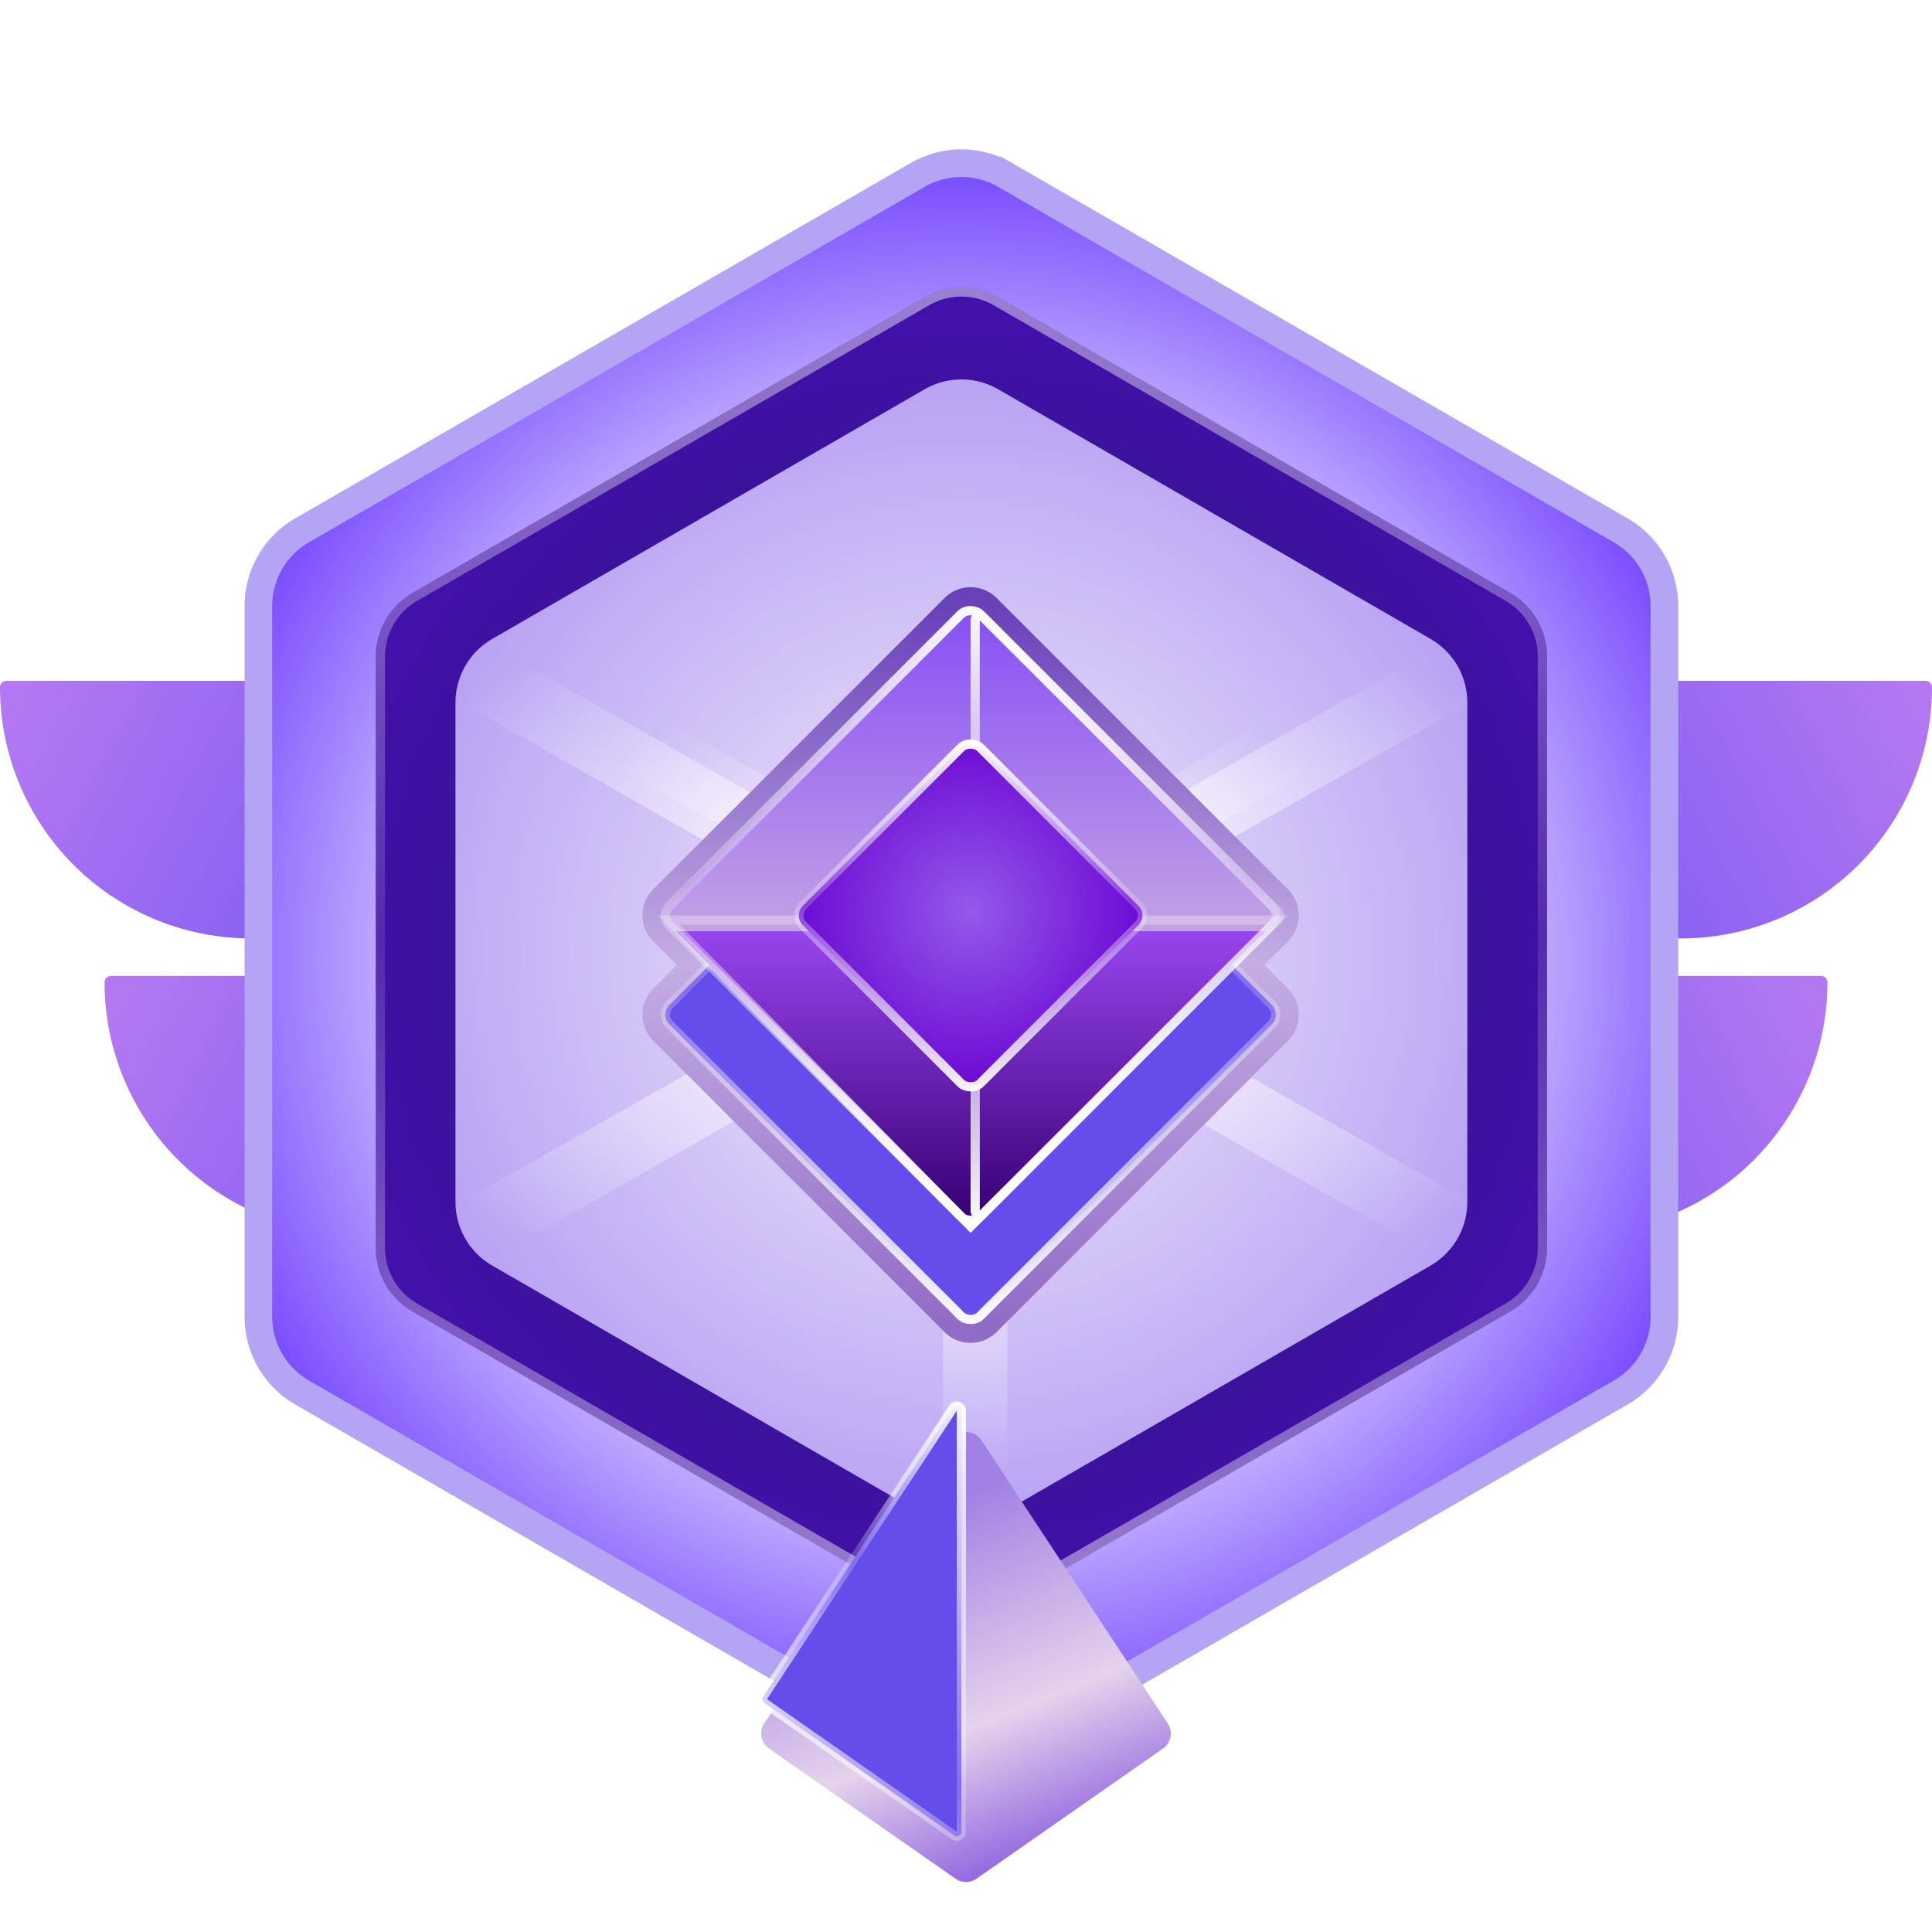 <svg xmlns="http://www.w3.org/2000/svg" fill="none" viewBox="0 0 56 56">
  <g filter="url(#a)">
    <path fill="url(#b)" d="M0 20.187C0 20.084.084 20 .187 20h23.546a3.733 3.733 0 1 1 0 7.467H7.28A7.28 7.28 0 0 1 0 20.187"/>
  </g>
  <g filter="url(#c)">
    <path fill="url(#d)" d="M56 20.187a.187.187 0 0 0-.187-.187H32.267a3.733 3.733 0 1 0 0 7.467H48.72a7.28 7.28 0 0 0 7.28-7.28"/>
  </g>
  <g filter="url(#e)">
    <path fill="url(#f)" d="M3.031 28.722c0-.103.084-.187.187-.187h21.715a3.733 3.733 0 1 1 0 7.467H10.311a7.28 7.28 0 0 1-7.28-7.28"/>
  </g>
  <g filter="url(#g)">
    <path fill="url(#h)" d="M52.969 28.722a.187.187 0 0 0-.187-.187H31.067a3.733 3.733 0 1 0 0 7.467h14.622a7.28 7.28 0 0 0 7.28-7.28"/>
  </g>
  <path fill="url(#i)" stroke="#B3A5F3" stroke-width=".8" d="m29.133 5.07-.2.347.2-.347a2.53 2.53 0 0 0-2.533 0L8.757 15.372a2.53 2.53 0 0 0-1.267 2.194v20.603c0 .905.483 1.742 1.267 2.194L26.6 50.665c.784.452 1.75.452 2.533 0l17.843-10.302a2.53 2.53 0 0 0 1.267-2.194V17.566c0-.905-.483-1.742-1.267-2.194z"/>
  <path fill="url(#j)" d="M26.8 8.616a2.13 2.13 0 0 1 2.133 0l14.841 8.568a2.13 2.13 0 0 1 1.067 1.848v17.136c0 .763-.407 1.467-1.067 1.848l-14.84 8.568a2.13 2.13 0 0 1-2.134 0l-14.84-8.568a2.13 2.13 0 0 1-1.068-1.848V19.032c0-.762.407-1.467 1.067-1.848z"/>
  <path stroke="url(#k)" stroke-opacity=".47" stroke-width=".267" d="M26.867 8.731a2 2 0 0 1 2 0l14.84 8.569a2 2 0 0 1 1 1.732v17.136a2 2 0 0 1-1 1.732l-14.84 8.569a2 2 0 0 1-2 0L12.026 37.9a2 2 0 0 1-1-1.732V19.032a2 2 0 0 1 1-1.732z"/>
  <path fill="url(#l)" d="M26.8 11.284a2.13 2.13 0 0 1 2.133 0l12.532 7.235a2.13 2.13 0 0 1 1.066 1.847v14.47c0 .763-.406 1.467-1.066 1.848l-12.532 7.235a2.13 2.13 0 0 1-2.133 0l-12.531-7.235a2.13 2.13 0 0 1-1.067-1.848v-14.47c0-.762.407-1.466 1.067-1.847z"/>
  <g filter="url(#m)">
    <path stroke="url(#n)" stroke-width="1.867" d="m13.6 18.668 14.667 8.4m0 0 13.866-8.4m-13.866 8.4v15.6"/>
  </g>
  <g filter="url(#o)">
    <path stroke="url(#p)" stroke-width="1.867" d="M8.533 16.535 28 27.602m19.467 11.067L28 27.602m0 0 19.467-11.067M28 27.602 8.533 38.669"/>
  </g>
  <path fill="url(#q)" d="m19.31 26.91-.377.378zm0-.753.377.377zm1.063 1.816.377.377.377-.377-.377-.377zm-1.063 1.062.377.377zm0 .755.377-.378zm8.446 8.445-.377.377zm.754 0 .377.377zm8.446-8.445.377.377zm0-.755-.377.377zm-1.062-1.062-.377-.377-.377.377.377.377zm1.062-1.062.377.377zm0-.754-.377.377zM28.51 17.71l.377-.377zm-.754 0 .377.377zm-8.069 8.823-.754-.755a1.067 1.067 0 0 0 0 1.509zm1.063 1.062-1.063-1.062-.754.754 1.062 1.062zm-1.063 1.816 1.063-1.062-.755-.754-1.062 1.062zm0 0-.754-.754a1.067 1.067 0 0 0 0 1.509zm8.446 8.446-8.446-8.446-.754.755 8.446 8.445zm0 0-.754.754a1.067 1.067 0 0 0 1.508 0zm8.446-8.446-8.446 8.446.754.754 8.446-8.445zm0 0 .754.755a1.067 1.067 0 0 0 0-1.509zm-1.062-1.062 1.062 1.062.754-.754-1.062-1.062zm1.062-1.816-1.062 1.062.754.754 1.062-1.062zm0 0 .754.754a1.067 1.067 0 0 0 0-1.509zm-8.446-8.446 8.446 8.446.754-.755-8.446-8.445zm0 0 .754-.754a1.067 1.067 0 0 0-1.508 0zm-8.446 8.446 8.446-8.446-.754-.754-8.446 8.446z"/>
  <rect width="12.744" height="12.744" x="19.122" y="29.41" fill="#654CEB" stroke="url(#r)" stroke-width=".267" rx=".4" transform="rotate(-45 19.122 29.41)"/>
  <rect width="12.744" height="12.744" x="19.122" y="26.535" fill="url(#s)" stroke="url(#t)" stroke-width=".267" rx=".4" transform="rotate(-45 19.122 26.535)"/>
  <path stroke="url(#u)" stroke-width=".267" d="M28.267 26.535V17.98c0-.119.143-.178.227-.094l8.557 8.556a.133.133 0 0 1 0 .188l-8.557 8.557a.133.133 0 0 1-.227-.095z"/>
  <path stroke="url(#v)" stroke-width=".267" d="M19.385 26.668h17.626l-8.877 8.878z"/>
  <rect width="7.276" height="7.276" x="22.989" y="26.535" fill="url(#w)" stroke="url(#x)" stroke-width=".267" rx=".4" transform="rotate(-45 22.989 26.535)"/>
  <g filter="url(#y)">
    <path fill="url(#z)" d="M27.555 40.677c.21-.32.68-.32.89 0l5.403 8.21a.533.533 0 0 1-.14.73l-5.403 3.77a.53.53 0 0 1-.61 0l-5.403-3.77a.533.533 0 0 1-.14-.73z"/>
  </g>
  <path fill="#654CEB" stroke="url(#A)" stroke-width=".267" d="M27.622 40.817c.073-.11.245-.059.245.073V53.09a.133.133 0 0 1-.21.11l-5.501-3.84a.133.133 0 0 1-.035-.182z"/>
  <defs>
    <linearGradient id="b" x1="27.467" x2="3.58" y1="27.467" y2="14.789" gradientUnits="userSpaceOnUse">
      <stop stop-color="#4A15EA"/>
      <stop offset=".458" stop-color="#7256F2"/>
      <stop offset="1" stop-color="#B378F2"/>
    </linearGradient>
    <linearGradient id="d" x1="28.533" x2="52.42" y1="27.467" y2="14.789" gradientUnits="userSpaceOnUse">
      <stop stop-color="#4A15EA"/>
      <stop offset=".458" stop-color="#7256F2"/>
      <stop offset="1" stop-color="#B378F2"/>
    </linearGradient>
    <linearGradient id="f" x1="28.667" x2="5.723" y1="36.002" y2="24.637" gradientUnits="userSpaceOnUse">
      <stop stop-color="#4A15EA"/>
      <stop offset=".458" stop-color="#7256F2"/>
      <stop offset="1" stop-color="#B378F2"/>
    </linearGradient>
    <linearGradient id="h" x1="27.333" x2="50.277" y1="36.002" y2="24.637" gradientUnits="userSpaceOnUse">
      <stop stop-color="#4A15EA"/>
      <stop offset=".458" stop-color="#7256F2"/>
      <stop offset="1" stop-color="#B378F2"/>
    </linearGradient>
    <linearGradient id="k" x1="27.867" x2="27.867" y1="8" y2="47.2" gradientUnits="userSpaceOnUse">
      <stop stop-color="#fff"/>
      <stop offset=".489" stop-color="#fff" stop-opacity=".22"/>
      <stop offset="1" stop-color="#fff"/>
    </linearGradient>
    <linearGradient id="q" x1="28.133" x2="28.133" y1="17.555" y2="38.392" gradientUnits="userSpaceOnUse">
      <stop stop-color="#6941B9"/>
      <stop offset=".495" stop-color="#C4ADE4"/>
      <stop offset="1" stop-color="#916CC6"/>
    </linearGradient>
    <linearGradient id="r" x1="31.85" x2="18.839" y1="29.316" y2="42.327" gradientUnits="userSpaceOnUse">
      <stop stop-color="#fff"/>
      <stop offset=".447" stop-color="#fff" stop-opacity=".19"/>
      <stop offset="1" stop-color="#fff"/>
    </linearGradient>
    <linearGradient id="s" x1="31.85" x2="19.499" y1="26.441" y2="38.792" gradientUnits="userSpaceOnUse">
      <stop stop-color="#854DF6"/>
      <stop offset=".545" stop-color="#C3A2E5"/>
      <stop offset=".545" stop-color="#9745ED"/>
      <stop offset="1" stop-color="#3C0279"/>
    </linearGradient>
    <linearGradient id="t" x1="31.85" x2="18.839" y1="26.441" y2="39.452" gradientUnits="userSpaceOnUse">
      <stop stop-color="#fff"/>
      <stop offset=".447" stop-color="#fff" stop-opacity=".19"/>
      <stop offset="1" stop-color="#fff"/>
    </linearGradient>
    <linearGradient id="u" x1="28" x2="28" y1="17.335" y2="35.735" gradientUnits="userSpaceOnUse">
      <stop stop-color="#fff"/>
      <stop offset=".447" stop-color="#fff" stop-opacity=".19"/>
      <stop offset="1" stop-color="#fff"/>
    </linearGradient>
    <linearGradient id="v" x1="28" x2="28" y1="17.335" y2="35.735" gradientUnits="userSpaceOnUse">
      <stop stop-color="#fff"/>
      <stop offset=".447" stop-color="#fff" stop-opacity=".19"/>
      <stop offset="1" stop-color="#fff"/>
    </linearGradient>
    <linearGradient id="x" x1="30.288" x2="22.745" y1="26.48" y2="34.023" gradientUnits="userSpaceOnUse">
      <stop stop-color="#fff"/>
      <stop offset=".447" stop-color="#fff" stop-opacity=".19"/>
      <stop offset="1" stop-color="#fff"/>
    </linearGradient>
    <linearGradient id="z" x1="32.4" x2="28" y1="53.067" y2="42.267" gradientUnits="userSpaceOnUse">
      <stop stop-color="#7A49DC"/>
      <stop offset=".458" stop-color="#E5D3EC"/>
      <stop offset="1" stop-color="#A281E4"/>
    </linearGradient>
    <linearGradient id="A" x1="27.956" x2="17.762" y1="39.901" y2="44.498" gradientUnits="userSpaceOnUse">
      <stop stop-color="#fff"/>
      <stop offset=".447" stop-color="#fff" stop-opacity=".19"/>
      <stop offset="1" stop-color="#fff"/>
    </linearGradient>
    <filter id="a" width="27.467" height="8.585" x="0" y="19.947" color-interpolation-filters="sRGB" filterUnits="userSpaceOnUse">
      <feFlood flood-opacity="0" result="BackgroundImageFix"/>
      <feBlend in="SourceGraphic" in2="BackgroundImageFix" result="shape"/>
      <feColorMatrix in="SourceAlpha" result="hardAlpha" values="0 0 0 0 0 0 0 0 0 0 0 0 0 0 0 0 0 0 127 0"/>
      <feOffset dy="1.067"/>
      <feGaussianBlur stdDeviation=".533"/>
      <feComposite in2="hardAlpha" k2="-1" k3="1" operator="arithmetic"/>
      <feColorMatrix values="0 0 0 0 1 0 0 0 0 1 0 0 0 0 1 0 0 0 0.25 0"/>
      <feBlend in2="shape" result="effect1_innerShadow_1642_17120"/>
      <feColorMatrix in="SourceAlpha" result="hardAlpha" values="0 0 0 0 0 0 0 0 0 0 0 0 0 0 0 0 0 0 127 0"/>
      <feOffset dy="-1.333"/>
      <feGaussianBlur stdDeviation=".027"/>
      <feComposite in2="hardAlpha" k2="-1" k3="1" operator="arithmetic"/>
      <feColorMatrix values="0 0 0 0 0 0 0 0 0 0 0 0 0 0 0 0 0 0 0.25 0"/>
      <feBlend in2="effect1_innerShadow_1642_17120" result="effect2_innerShadow_1642_17120"/>
    </filter>
    <filter id="c" width="27.467" height="8.585" x="28.533" y="19.947" color-interpolation-filters="sRGB" filterUnits="userSpaceOnUse">
      <feFlood flood-opacity="0" result="BackgroundImageFix"/>
      <feBlend in="SourceGraphic" in2="BackgroundImageFix" result="shape"/>
      <feColorMatrix in="SourceAlpha" result="hardAlpha" values="0 0 0 0 0 0 0 0 0 0 0 0 0 0 0 0 0 0 127 0"/>
      <feOffset dy="1.067"/>
      <feGaussianBlur stdDeviation=".533"/>
      <feComposite in2="hardAlpha" k2="-1" k3="1" operator="arithmetic"/>
      <feColorMatrix values="0 0 0 0 1 0 0 0 0 1 0 0 0 0 1 0 0 0 0.25 0"/>
      <feBlend in2="shape" result="effect1_innerShadow_1642_17120"/>
      <feColorMatrix in="SourceAlpha" result="hardAlpha" values="0 0 0 0 0 0 0 0 0 0 0 0 0 0 0 0 0 0 127 0"/>
      <feOffset dy="-1.333"/>
      <feGaussianBlur stdDeviation=".027"/>
      <feComposite in2="hardAlpha" k2="-1" k3="1" operator="arithmetic"/>
      <feColorMatrix values="0 0 0 0 0 0 0 0 0 0 0 0 0 0 0 0 0 0 0.25 0"/>
      <feBlend in2="effect1_innerShadow_1642_17120" result="effect2_innerShadow_1642_17120"/>
    </filter>
    <filter id="e" width="25.636" height="8.51" x="3.031" y="28.485" color-interpolation-filters="sRGB" filterUnits="userSpaceOnUse">
      <feFlood flood-opacity="0" result="BackgroundImageFix"/>
      <feBlend in="SourceGraphic" in2="BackgroundImageFix" result="shape"/>
      <feColorMatrix in="SourceAlpha" result="hardAlpha" values="0 0 0 0 0 0 0 0 0 0 0 0 0 0 0 0 0 0 127 0"/>
      <feOffset dy=".996"/>
      <feGaussianBlur stdDeviation=".498"/>
      <feComposite in2="hardAlpha" k2="-1" k3="1" operator="arithmetic"/>
      <feColorMatrix values="0 0 0 0 1 0 0 0 0 1 0 0 0 0 1 0 0 0 0.25 0"/>
      <feBlend in2="shape" result="effect1_innerShadow_1642_17120"/>
      <feColorMatrix in="SourceAlpha" result="hardAlpha" values="0 0 0 0 0 0 0 0 0 0 0 0 0 0 0 0 0 0 127 0"/>
      <feOffset dy="-1.244"/>
      <feGaussianBlur stdDeviation=".025"/>
      <feComposite in2="hardAlpha" k2="-1" k3="1" operator="arithmetic"/>
      <feColorMatrix values="0 0 0 0 0 0 0 0 0 0 0 0 0 0 0 0 0 0 0.25 0"/>
      <feBlend in2="effect1_innerShadow_1642_17120" result="effect2_innerShadow_1642_17120"/>
    </filter>
    <filter id="g" width="25.636" height="8.51" x="27.333" y="28.485" color-interpolation-filters="sRGB" filterUnits="userSpaceOnUse">
      <feFlood flood-opacity="0" result="BackgroundImageFix"/>
      <feBlend in="SourceGraphic" in2="BackgroundImageFix" result="shape"/>
      <feColorMatrix in="SourceAlpha" result="hardAlpha" values="0 0 0 0 0 0 0 0 0 0 0 0 0 0 0 0 0 0 127 0"/>
      <feOffset dy=".996"/>
      <feGaussianBlur stdDeviation=".498"/>
      <feComposite in2="hardAlpha" k2="-1" k3="1" operator="arithmetic"/>
      <feColorMatrix values="0 0 0 0 1 0 0 0 0 1 0 0 0 0 1 0 0 0 0.25 0"/>
      <feBlend in2="shape" result="effect1_innerShadow_1642_17120"/>
      <feColorMatrix in="SourceAlpha" result="hardAlpha" values="0 0 0 0 0 0 0 0 0 0 0 0 0 0 0 0 0 0 127 0"/>
      <feOffset dy="-1.244"/>
      <feGaussianBlur stdDeviation=".025"/>
      <feComposite in2="hardAlpha" k2="-1" k3="1" operator="arithmetic"/>
      <feColorMatrix values="0 0 0 0 0 0 0 0 0 0 0 0 0 0 0 0 0 0 0.25 0"/>
      <feBlend in2="effect1_innerShadow_1642_17120" result="effect2_innerShadow_1642_17120"/>
    </filter>
    <filter id="m" width="31.614" height="26.942" x="12.07" y="16.793" color-interpolation-filters="sRGB" filterUnits="userSpaceOnUse">
      <feFlood flood-opacity="0" result="BackgroundImageFix"/>
      <feBlend in="SourceGraphic" in2="BackgroundImageFix" result="shape"/>
      <feGaussianBlur result="effect1_foregroundBlur_1642_17120" stdDeviation=".533"/>
    </filter>
    <filter id="o" width="41.989" height="25.891" x="7.006" y="14.656" color-interpolation-filters="sRGB" filterUnits="userSpaceOnUse">
      <feFlood flood-opacity="0" result="BackgroundImageFix"/>
      <feBlend in="SourceGraphic" in2="BackgroundImageFix" result="shape"/>
      <feGaussianBlur result="effect1_foregroundBlur_1642_17120" stdDeviation=".533"/>
    </filter>
    <filter id="y" width="11.872" height="14.114" x="22.064" y="40.438" color-interpolation-filters="sRGB" filterUnits="userSpaceOnUse">
      <feFlood flood-opacity="0" result="BackgroundImageFix"/>
      <feBlend in="SourceGraphic" in2="BackgroundImageFix" result="shape"/>
      <feColorMatrix in="SourceAlpha" result="hardAlpha" values="0 0 0 0 0 0 0 0 0 0 0 0 0 0 0 0 0 0 127 0"/>
      <feOffset dy="1.067"/>
      <feGaussianBlur stdDeviation=".613"/>
      <feComposite in2="hardAlpha" k2="-1" k3="1" operator="arithmetic"/>
      <feColorMatrix values="0 0 0 0 1 0 0 0 0 1 0 0 0 0 1 0 0 0 0.25 0"/>
      <feBlend in2="shape" result="effect1_innerShadow_1642_17120"/>
    </filter>
    <radialGradient id="i" cx="0" cy="0" r="1" gradientTransform="rotate(-125.322 21.137 6.73)scale(24.676)" gradientUnits="userSpaceOnUse">
      <stop stop-color="#6B5AFE"/>
      <stop offset=".458" stop-color="#FBF9FD"/>
      <stop offset="1" stop-color="#63F"/>
    </radialGradient>
    <radialGradient id="j" cx="0" cy="0" r="1" gradientTransform="rotate(90 .133 27.733)scale(19.6)" gradientUnits="userSpaceOnUse">
      <stop stop-color="#191461"/>
      <stop offset="1" stop-color="#4511AE"/>
    </radialGradient>
    <radialGradient id="l" cx="0" cy="0" r="1" gradientTransform="rotate(-135 19.65 8.03)scale(23.947)" gradientUnits="userSpaceOnUse">
      <stop stop-color="#F5EFFA"/>
      <stop offset="1" stop-color="#9D80F1"/>
    </radialGradient>
    <radialGradient id="n" cx="0" cy="0" r="1" gradientTransform="matrix(0 12 -14.267 0 27.867 30.668)" gradientUnits="userSpaceOnUse">
      <stop stop-color="#fff"/>
      <stop offset="1" stop-color="#fff" stop-opacity="0"/>
    </radialGradient>
    <radialGradient id="p" cx="0" cy="0" r="1" gradientTransform="matrix(0 11.067 -19.467 0 28 27.602)" gradientUnits="userSpaceOnUse">
      <stop stop-color="#fff"/>
      <stop offset="1" stop-color="#fff" stop-opacity="0"/>
    </radialGradient>
    <radialGradient id="w" cx="0" cy="0" r="1" gradientTransform="rotate(135 7.128 20.562)scale(5.063)" gradientUnits="userSpaceOnUse">
      <stop stop-color="#9559EA"/>
      <stop offset="1" stop-color="#6B0AD3"/>
    </radialGradient>
  </defs>
</svg>
